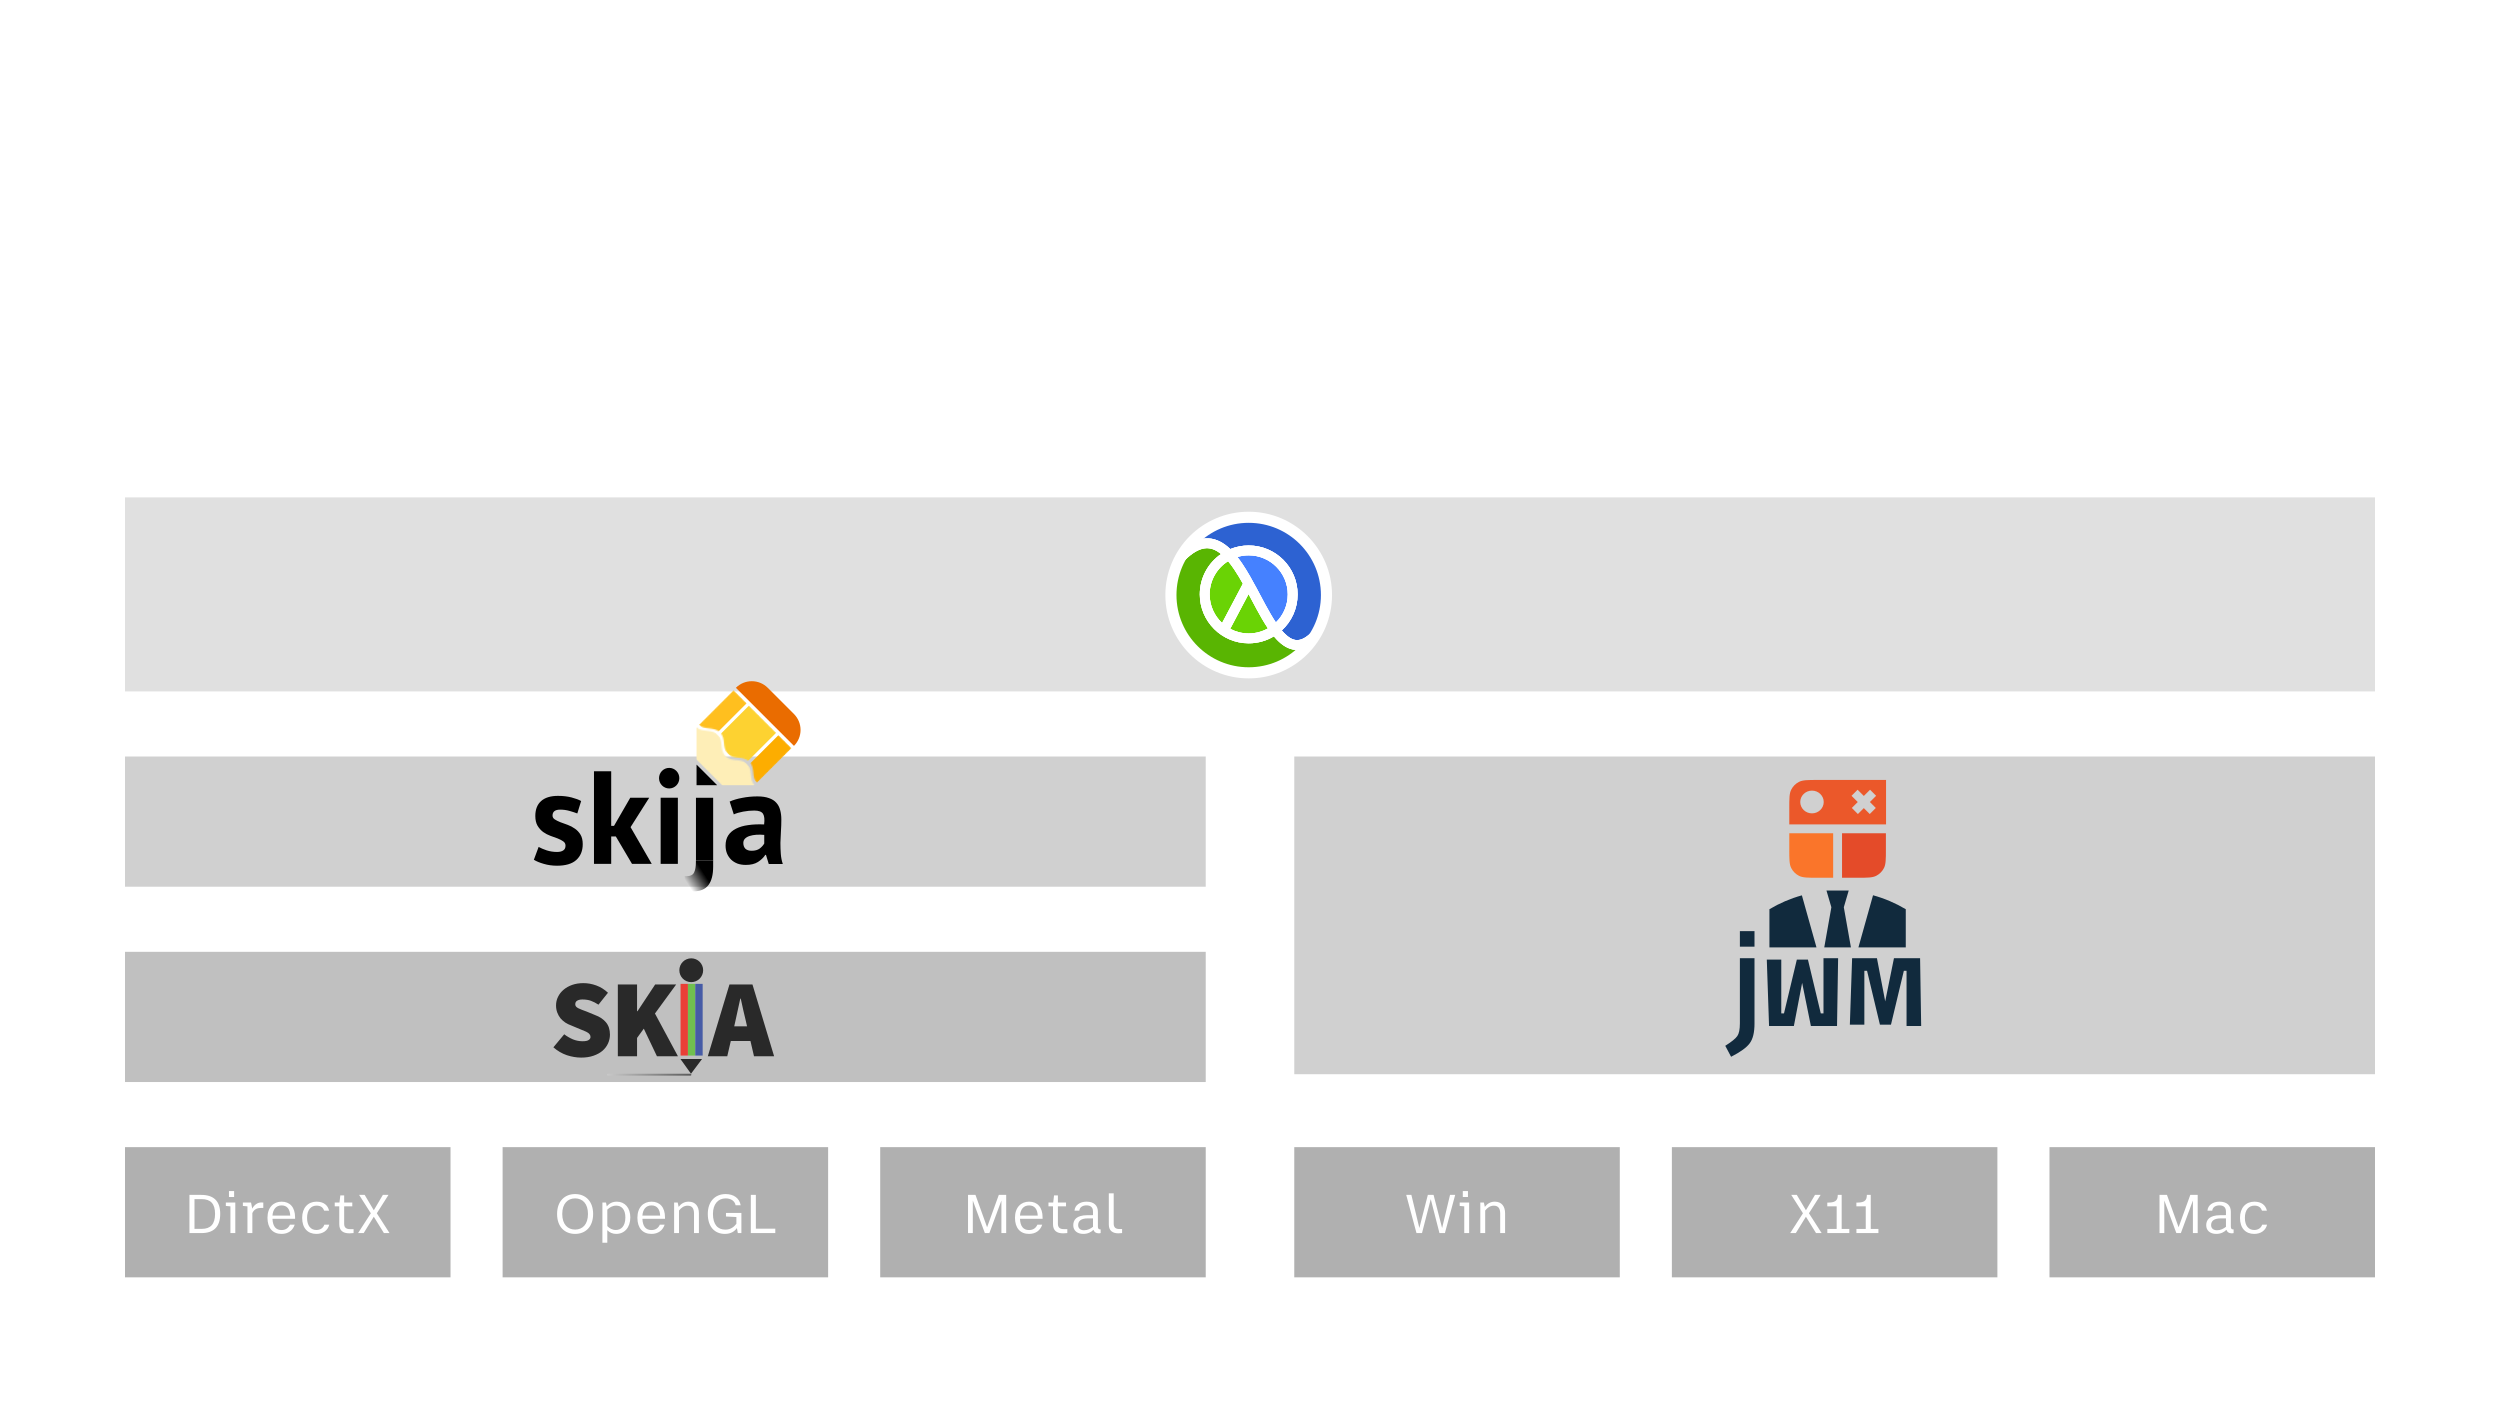 <svg width="1920" height="1080" viewBox="0 0 1920 1080" fill="none" xmlns="http://www.w3.org/2000/svg">
<rect width="1920" height="1080" fill="white"/>
<rect x="96" y="731" width="830" height="100" fill="#C0C0C0"/>
<rect x="994" y="581" width="830" height="244" fill="#D0D0D0"/>
<rect x="96" y="382" width="1728" height="149" fill="#E0E0E0"/>
<path d="M935.427 419.699L911.576 415.539L942.755 397.76L977.659 399.951L1003.07 414.409L1020.3 449.75L1007.45 494.439L988.952 492.637L979.939 483.901L993.389 463.933L991.587 446.6L979.939 429.544L962.328 423.027L944.995 426.909L935.427 419.699Z" fill="#2D62D2"/>
<path d="M987.444 493.124L1002.05 498.528L973.862 515.323L933.347 512.986L909.896 494.579L896.6 454.504L911.576 416.232L933.347 419.027L940.835 425L927.384 450.344L929.187 467.677L940.835 484.733L958.446 491.251L977.859 484.733L987.444 493.124Z" fill="#59B502"/>
<path d="M961.774 423.304L945.411 426.909L980.632 483.624L993.667 464.488L992.003 445.768L980.632 429.544L961.774 423.304Z" fill="#4581FF"/>
<path d="M959 490.973L979.106 484.733L943.608 426.216L925.997 446.461L928.77 468.509L940.141 484.733L959 490.973Z" fill="#6AD305"/>
<path fill-rule="evenodd" clip-rule="evenodd" d="M924.912 421.177C920.775 421.808 915.758 424.407 909.737 430.428L904.389 425.08C911.037 418.432 917.449 414.664 923.772 413.7C930.217 412.717 935.949 414.737 940.944 418.382C942.291 419.365 943.594 420.472 944.859 421.682C949.223 419.908 953.997 418.93 959 418.93C979.747 418.93 996.566 435.749 996.566 456.496C996.566 467.447 991.88 477.303 984.404 484.17C984.974 484.842 985.545 485.476 986.117 486.071C989.589 489.677 992.721 491.397 995.658 491.58C998.508 491.758 1002.15 490.542 1006.8 486.048L1012.05 491.487C1006.53 496.822 1000.93 499.487 995.188 499.129C989.539 498.777 984.74 495.546 980.668 491.316C979.88 490.498 979.104 489.626 978.339 488.708C972.69 492.107 966.073 494.062 959 494.062C938.253 494.062 921.434 477.243 921.434 456.496C921.434 443.624 927.907 432.265 937.776 425.495C937.347 425.142 936.917 424.807 936.485 424.492C932.687 421.721 928.927 420.565 924.912 421.177ZM928.997 456.496C928.997 445.728 934.67 436.285 943.189 430.993C944.754 432.87 946.308 434.974 947.858 437.271C950.14 440.652 952.356 444.365 954.545 448.259L938.575 478.473C932.683 472.995 928.997 465.176 928.997 456.496ZM944.779 482.921C949.011 485.203 953.854 486.498 959 486.498C964.383 486.498 969.435 485.081 973.803 482.598C972.246 480.282 970.732 477.82 969.252 475.283C966.502 470.568 963.778 465.431 961.069 460.323C960.342 458.952 959.616 457.582 958.89 456.224L944.779 482.921ZM975.786 471.472C977.155 473.82 978.512 476.025 979.865 478.055C985.499 472.601 989.002 464.957 989.002 456.496C989.002 439.926 975.57 426.494 959 426.494C955.978 426.494 953.061 426.94 950.31 427.771C951.626 429.448 952.897 431.215 954.128 433.04C958.079 438.896 961.778 445.582 965.325 452.217C966.158 453.775 966.982 455.328 967.799 456.869L967.8 456.87L967.801 456.873L967.802 456.874C970.496 461.954 973.12 466.902 975.786 471.472Z" fill="white"/>
<path fill-rule="evenodd" clip-rule="evenodd" d="M924.912 421.177C920.775 421.808 915.758 424.407 909.737 430.428L904.389 425.08C911.037 418.432 917.449 414.664 923.772 413.7C930.217 412.717 935.949 414.737 940.944 418.382C942.291 419.365 943.594 420.472 944.859 421.682C949.223 419.908 953.997 418.93 959 418.93C979.747 418.93 996.566 435.749 996.566 456.496C996.566 467.447 991.88 477.303 984.404 484.17C984.974 484.842 985.545 485.476 986.117 486.071C989.589 489.677 992.721 491.397 995.658 491.58C998.508 491.758 1002.15 490.542 1006.8 486.048L1012.05 491.487C1006.53 496.822 1000.93 499.487 995.188 499.129C989.539 498.777 984.74 495.546 980.668 491.316C979.88 490.498 979.104 489.626 978.339 488.708C972.69 492.107 966.073 494.062 959 494.062C938.253 494.062 921.434 477.243 921.434 456.496C921.434 443.624 927.907 432.265 937.776 425.495C937.347 425.142 936.917 424.807 936.485 424.492C932.687 421.721 928.927 420.565 924.912 421.177ZM928.997 456.496C928.997 445.728 934.67 436.285 943.189 430.993C944.754 432.87 946.308 434.974 947.858 437.271C950.14 440.652 952.356 444.365 954.545 448.259L938.575 478.473C932.683 472.995 928.997 465.176 928.997 456.496ZM944.779 482.921C949.011 485.203 953.854 486.498 959 486.498C964.383 486.498 969.435 485.081 973.803 482.598C972.246 480.282 970.732 477.82 969.252 475.283C966.502 470.568 963.778 465.431 961.069 460.323C960.342 458.952 959.616 457.582 958.89 456.224L944.779 482.921ZM975.786 471.472C977.155 473.82 978.512 476.025 979.865 478.055C985.499 472.601 989.002 464.957 989.002 456.496C989.002 439.926 975.57 426.494 959 426.494C955.978 426.494 953.061 426.94 950.31 427.771C951.626 429.448 952.897 431.215 954.128 433.04C958.079 438.896 961.778 445.582 965.325 452.217C966.158 453.775 966.982 455.328 967.799 456.869L967.8 456.87L967.801 456.873L967.802 456.874C970.496 461.954 973.12 466.902 975.786 471.472Z" fill="white"/>
<path fill-rule="evenodd" clip-rule="evenodd" d="M924.912 421.177C920.775 421.808 915.758 424.407 909.737 430.428L904.389 425.08C911.037 418.432 917.449 414.664 923.772 413.7C930.217 412.717 935.949 414.737 940.944 418.382C942.291 419.365 943.594 420.472 944.859 421.682C949.223 419.908 953.997 418.93 959 418.93C979.747 418.93 996.566 435.749 996.566 456.496C996.566 467.447 991.88 477.303 984.404 484.17C984.974 484.842 985.545 485.476 986.117 486.071C989.589 489.677 992.721 491.397 995.658 491.58C998.508 491.758 1002.15 490.542 1006.8 486.048L1012.05 491.487C1006.53 496.822 1000.93 499.487 995.188 499.129C989.539 498.777 984.74 495.546 980.668 491.316C979.88 490.498 979.104 489.626 978.339 488.708C972.69 492.107 966.073 494.062 959 494.062C938.253 494.062 921.434 477.243 921.434 456.496C921.434 443.624 927.907 432.265 937.776 425.495C937.347 425.142 936.917 424.807 936.485 424.492C932.687 421.721 928.927 420.565 924.912 421.177ZM928.997 456.496C928.997 445.728 934.67 436.285 943.189 430.993C944.754 432.87 946.308 434.974 947.858 437.271C950.14 440.652 952.356 444.365 954.545 448.259L938.575 478.473C932.683 472.995 928.997 465.176 928.997 456.496ZM944.779 482.921C949.011 485.203 953.854 486.498 959 486.498C964.383 486.498 969.435 485.081 973.803 482.598C972.246 480.282 970.732 477.82 969.252 475.283C966.502 470.568 963.778 465.431 961.069 460.323C960.342 458.952 959.616 457.582 958.89 456.224L944.779 482.921ZM975.786 471.472C977.155 473.82 978.512 476.025 979.865 478.055C985.499 472.601 989.002 464.957 989.002 456.496C989.002 439.926 975.57 426.494 959 426.494C955.978 426.494 953.061 426.94 950.31 427.771C951.626 429.448 952.897 431.215 954.128 433.04C958.079 438.896 961.778 445.582 965.325 452.217C966.158 453.775 966.982 455.328 967.799 456.869L967.8 456.87L967.801 456.873L967.802 456.874C970.496 461.954 973.12 466.902 975.786 471.472Z" fill="white"/>
<path fill-rule="evenodd" clip-rule="evenodd" d="M959 521C994.346 521 1023 492.346 1023 457C1023 421.654 994.346 393 959 393C923.654 393 895 421.654 895 457C895 492.346 923.654 521 959 521ZM959 512.467C989.633 512.467 1014.47 487.633 1014.47 457C1014.47 426.367 989.633 401.533 959 401.533C928.367 401.533 903.533 426.367 903.533 457C903.533 487.633 928.367 512.467 959 512.467Z" fill="white"/>
<rect x="96" y="581" width="830" height="100" fill="#D0D0D0"/>
<path d="M446.383 812.235C442.762 812.235 439.057 811.612 435.267 810.368C431.534 809.067 428.111 807.059 425 804.343L433.315 794.331C435.408 795.915 437.643 797.216 440.019 798.234C442.395 799.196 444.855 799.676 447.401 799.676C449.607 799.676 451.163 799.365 452.068 798.743C453.029 798.121 453.51 797.357 453.51 796.452C453.51 795.66 453.312 795.01 452.916 794.5C452.577 793.935 452.068 793.454 451.389 793.058C450.71 792.605 449.862 792.181 448.843 791.785C447.882 791.389 446.779 790.937 445.534 790.428L438.661 787.543C437.077 786.977 435.578 786.242 434.164 785.337C432.75 784.375 431.505 783.272 430.431 782.027C429.412 780.726 428.592 779.255 427.97 777.615C427.348 775.975 427.036 774.164 427.036 772.184C427.036 769.809 427.546 767.602 428.564 765.566C429.582 763.473 430.996 761.663 432.806 760.136C434.673 758.552 436.879 757.307 439.425 756.402C442.027 755.497 444.912 755.044 448.08 755.044C451.361 755.044 454.642 755.638 457.922 756.826C461.203 758.014 464.202 759.881 466.917 762.427L459.62 771.591C457.64 770.289 455.716 769.3 453.85 768.621C452.039 767.942 449.833 767.602 447.231 767.602C445.591 767.602 444.261 767.914 443.243 768.536C442.281 769.102 441.801 770.035 441.801 771.336C441.801 771.958 441.999 772.524 442.395 773.033C442.791 773.486 443.356 773.91 444.092 774.306C444.827 774.702 445.732 775.098 446.807 775.494C447.882 775.89 449.098 776.342 450.456 776.851L456.819 779.482C460.553 780.839 463.41 782.734 465.389 785.167C467.426 787.599 468.444 790.739 468.444 794.585C468.444 796.905 467.963 799.139 467.002 801.289C466.04 803.438 464.626 805.333 462.759 806.974C460.892 808.558 458.573 809.83 455.801 810.792C453.086 811.754 449.946 812.235 446.383 812.235Z" fill="#292929"/>
<path d="M474.497 811.216V756.063H489.261V776.597H489.6L503.177 756.063H519.299L503.007 778.379L520.656 811.216H504.534L494.437 790.003L489.261 797.131V811.216H474.497Z" fill="#292929"/>
<path d="M564.732 784.403L563.883 788.221H573.726L572.878 784.403C572.255 781.744 571.577 778.888 570.841 775.833C570.162 772.722 569.512 769.752 568.89 766.924H568.55C567.928 769.752 567.278 772.722 566.599 775.833C565.976 778.888 565.354 781.744 564.732 784.403ZM543.604 811.216L560.235 756.063H577.884L594.515 811.216H579.072L576.357 799.507H561.253L558.538 811.216H543.604Z" fill="#292929"/>
<circle cx="530.877" cy="745.145" r="9.145" fill="#292929"/>
<rect x="466.106" y="824.623" width="64.864" height="1.508" rx="0.754" fill="url(#paint0_linear_412_297)"/>
<rect x="522.674" y="755.61" width="5.657" height="55.059" fill="#E94037"/>
<rect x="528.33" y="755.61" width="5.657" height="55.059" fill="#70BF4F"/>
<rect x="533.987" y="755.61" width="5.657" height="55.059" fill="#465BA6"/>
<path d="M530.687 824.623L522.579 813.309H539.172L530.687 824.623Z" fill="#292929"/>
<path d="M1336.23 785.992V735.913H1347.46V786.096C1347.46 792.898 1346.25 797.93 1343.82 801.192C1341.47 804.455 1336.68 807.925 1329.47 811.604L1325 803.17C1329.85 800.116 1332.94 797.618 1334.26 795.674C1335.57 793.8 1336.23 790.573 1336.23 785.992ZM1336.23 727.063V715.09H1347.46V727.063H1336.23Z" fill="#112A3D"/>
<path d="M1356.9 736.954H1368.02V778.287H1370.1L1379.98 736.954H1388.48L1398.36 778.287H1400.44V735.913H1411.67L1410.84 787.97H1390.76L1384.04 754.831L1377.7 787.97H1358.63L1356.9 736.954Z" fill="#112A3D"/>
<path d="M1420.69 786.929H1431.82V745.595H1433.9L1443.78 786.929H1452.27L1462.15 745.595H1464.23V787.97H1475.46L1474.63 735.913H1454.56L1447.84 769.052L1441.49 735.913H1422.42L1420.69 786.929Z" fill="#112A3D"/>
<path fill-rule="evenodd" clip-rule="evenodd" d="M1419.82 683.905H1402.72L1406.49 696.766L1401.03 727.609H1421.51L1416.05 696.766L1419.82 683.905ZM1358.92 698.277C1366.63 693.683 1374.99 690.073 1383.84 687.62L1395.06 727.609H1358.92V698.277ZM1463.63 727.609H1427.26L1438.49 687.562C1447.42 690.016 1455.85 693.647 1463.63 698.277V727.609Z" fill="#112A3D"/>
<path d="M1374.17 639.973H1407.86V674.117H1396.02C1388.37 674.117 1384.55 674.117 1381.62 672.628C1379.05 671.319 1376.96 669.229 1375.66 666.66C1374.17 663.738 1374.17 659.913 1374.17 652.265V639.973Z" fill="#FA752A"/>
<path d="M1448.37 639.973H1414.68V674.117H1426.52C1434.17 674.117 1437.99 674.117 1440.92 672.628C1443.49 671.319 1445.58 669.229 1446.88 666.66C1448.37 663.738 1448.37 659.913 1448.37 652.265V639.973Z" fill="#E44B29"/>
<path fill-rule="evenodd" clip-rule="evenodd" d="M1374.17 633.144H1448.49V599H1396.02C1388.37 599 1384.55 599 1381.62 600.489C1379.05 601.798 1376.96 603.887 1375.66 606.457C1374.17 609.379 1374.17 613.203 1374.17 620.852V633.144ZM1400.62 615.93C1400.62 620.754 1396.59 624.665 1391.61 624.665C1386.63 624.665 1382.59 620.754 1382.59 615.93C1382.59 611.105 1386.63 607.195 1391.61 607.195C1396.59 607.195 1400.62 611.105 1400.62 615.93ZM1421.97 611.178L1426.64 606.512L1431.42 611.292L1436.2 606.512L1440.86 611.178L1436.08 615.958L1440.63 620.511L1435.97 625.177L1431.42 620.625L1426.86 625.177L1422.2 620.511L1426.75 615.958L1421.97 611.178Z" fill="#EB582A"/>
<path d="M434.315 649.427C434.315 648.072 433.739 646.988 432.586 646.176C431.433 645.363 430.008 644.618 428.313 643.941C426.617 643.264 424.752 642.586 422.717 641.909C420.682 641.164 418.817 640.182 417.122 638.963C415.426 637.676 414.002 636.085 412.849 634.188C411.696 632.224 411.119 629.718 411.119 626.671C411.119 621.659 412.611 617.833 415.596 615.191C418.58 612.55 422.887 611.229 428.516 611.229C432.382 611.229 435.875 611.636 438.995 612.448C442.115 613.261 444.557 614.175 446.32 615.191L443.37 624.741C441.81 624.131 439.843 623.488 437.469 622.81C435.095 622.133 432.687 621.795 430.246 621.795C426.312 621.795 424.345 623.318 424.345 626.366C424.345 627.585 424.921 628.567 426.074 629.312C427.228 630.057 428.652 630.768 430.347 631.445C432.043 632.055 433.908 632.732 435.943 633.477C437.978 634.222 439.843 635.204 441.539 636.423C443.234 637.575 444.659 639.098 445.812 640.995C446.965 642.891 447.541 645.329 447.541 648.309C447.541 653.456 445.879 657.52 442.556 660.5C439.3 663.412 434.383 664.868 427.804 664.868C424.209 664.868 420.818 664.394 417.63 663.446C414.51 662.565 411.967 661.516 410 660.297L413.663 650.442C415.223 651.323 417.291 652.203 419.869 653.084C422.446 653.896 425.091 654.303 427.804 654.303C429.771 654.303 431.331 653.93 432.484 653.185C433.705 652.44 434.315 651.187 434.315 649.427Z" fill="black"/>
<path d="M472.963 642.417H469.402V663.446H456.176V592.334H469.402V634.29H471.551L484.052 612.652H498.6L484.268 635.255L500.534 663.446H485.375L472.963 642.417Z" fill="black"/>
<path d="M507.371 612.652H520.597V663.446H507.371V612.652Z" fill="black"/>
<path d="M560.39 615.598C563.103 614.379 566.325 613.43 570.055 612.753C573.785 612.008 577.685 611.636 581.755 611.636C585.282 611.636 588.232 612.076 590.606 612.956C592.98 613.769 594.845 614.954 596.202 616.512C597.626 618.07 598.609 619.932 599.152 622.099C599.762 624.267 600.068 626.705 600.068 629.414C600.068 632.394 599.966 635.407 599.762 638.455C599.559 641.435 599.423 644.381 599.355 647.293C599.355 650.205 599.457 653.05 599.661 655.827C599.864 658.536 600.373 661.109 601.187 663.547H590.403L588.266 656.538H587.757C586.401 658.637 584.502 660.466 582.06 662.024C579.686 663.513 576.6 664.258 572.802 664.258C570.428 664.258 568.292 663.92 566.393 663.243C564.493 662.498 562.866 661.482 561.509 660.195C560.153 658.84 559.101 657.283 558.355 655.522C557.609 653.693 557.236 651.662 557.236 649.427C557.236 646.311 557.914 643.704 559.271 641.604C560.695 639.437 562.696 637.71 565.273 636.423C567.919 635.069 571.039 634.154 574.633 633.68C578.296 633.139 582.365 632.969 586.842 633.172C587.316 629.38 587.045 626.671 586.028 625.045C585.01 623.352 582.738 622.506 579.211 622.506C576.566 622.506 573.752 622.777 570.767 623.318C567.851 623.86 565.443 624.571 563.544 625.452L560.39 615.598ZM577.177 653.389C579.822 653.389 581.924 652.813 583.484 651.662C585.044 650.442 586.197 649.156 586.943 647.801V641.198C584.841 640.995 582.806 640.961 580.839 641.096C578.94 641.232 577.244 641.537 575.752 642.011C574.26 642.485 573.073 643.162 572.192 644.042C571.31 644.923 570.869 646.04 570.869 647.395C570.869 649.291 571.412 650.781 572.497 651.865C573.65 652.881 575.21 653.389 577.177 653.389Z" fill="black"/>
<path d="M534.444 660.971H547.706V665.529C547.706 671.674 546.547 676.468 544.099 679.709C541.651 682.951 537.74 684.571 532.367 684.571C530.327 684.571 528.15 684.335 525.838 683.862V672.822C526.29 672.822 526.72 672.923 527.164 672.923C530.225 672.923 532.197 671.944 533.081 669.986C534.033 668.027 534.444 665.427 534.444 661.984V660.971Z" fill="url(#paint1_linear_412_297)"/>
<path d="M609.765 572.83L565.164 528.23V528.23C571.918 521.476 582.868 521.476 589.622 528.23L609.765 548.372C616.519 555.126 616.519 566.076 609.765 572.83V572.83Z" fill="#EA6C00"/>
<mask id="mask0_412_297" style="mask-type:alpha" maskUnits="userSpaceOnUse" x="522" y="558" width="58" height="58">
<path d="M573.796 586.857C578.509 591.692 575.055 598.547 579.551 603.043L566.962 615.632L522.361 571.031L534.95 558.443C539.266 562.759 546.335 559.578 551.136 564.198C556.13 569.003 552.35 575.842 557.25 580.743C562.151 585.644 568.958 581.895 573.796 586.857Z" fill="#FEEEB7"/>
</mask>
<g mask="url(#mask0_412_297)">
<path d="M534.95 583.62L534.95 558.443L540.166 553.227L584.766 597.828L579.551 603.043H554.373L534.95 583.62Z" fill="#FEEEB7"/>
</g>
<path d="M550.776 603.043H534.95V587.217L550.776 603.043Z" fill="black"/>
<mask id="mask1_412_297" style="mask-type:alpha" maskUnits="userSpaceOnUse" x="536" y="530" width="72" height="72">
<path d="M575.594 585.059C580.308 589.894 576.853 596.749 581.349 601.245L607.966 574.629L563.365 530.028L536.749 556.645C541.065 560.961 548.133 557.78 552.934 562.399C557.928 567.205 554.148 574.044 559.049 578.945C563.95 583.846 570.756 580.097 575.594 585.059Z" fill="#EEEEEE"/>
</mask>
<g mask="url(#mask1_412_297)">
<rect x="581.35" y="601.245" width="14.243" height="37.641" transform="rotate(-135 581.35 601.245)" fill="#FDAD00"/>
<rect x="546.82" y="566.716" width="14.243" height="37.641" transform="rotate(-135 546.82 566.716)" fill="#FFBF1F"/>
<rect x="569.48" y="589.375" width="29.503" height="37.641" transform="rotate(-135 569.48 589.375)" fill="#FDD231"/>
</g>
<rect x="534.499" y="612.686" width="13.208" height="48.284" fill="url(#paint2_linear_412_297)"/>
<ellipse cx="513.929" cy="597.639" rx="7.795" ry="7.903" fill="black"/>
<rect x="96" y="881" width="250" height="100" fill="#B0B0B0"/>
<path d="M145.489 917.68V947H154.769C164.129 947 169.129 942.16 169.129 932.24C169.129 922.44 164.129 917.68 154.569 917.68H145.489ZM154.809 920.92C161.649 920.92 165.169 924.32 165.169 932.24C165.169 940.2 161.649 943.76 155.009 943.76H149.369V920.92H154.809ZM175.838 914.76V919.28H179.798V914.76H175.838ZM180.718 923.56H173.438V926.16L176.958 926.48V947H180.718V923.56ZM200.684 923.48C197.764 923.48 195.164 925.4 193.724 928.24L192.804 923.56H186.524V926.16L190.044 926.48V947H193.804V931.64C195.244 928.48 197.804 927.68 200.604 927.68H202.204V923.56C201.844 923.52 201.364 923.48 200.684 923.48ZM226.619 934.96C226.619 927.08 222.619 922.88 216.259 922.88C210.139 922.88 205.419 927.16 205.419 935.24C205.419 943.24 209.539 947.64 216.219 947.64C221.299 947.64 224.899 945 226.339 940.52H222.659C221.459 943.2 219.339 944.68 216.219 944.68C212.019 944.68 209.499 942.04 209.259 936.04H226.619V934.96ZM209.259 933.6C209.619 928.8 211.979 925.76 216.259 925.76C220.459 925.76 222.659 928.56 222.899 933.6H209.259ZM242.98 947.64C247.94 947.64 251.78 945.08 252.86 940.52H249.1C248.22 943.24 245.82 944.64 242.98 944.64C238.78 944.64 235.82 941.52 235.82 935.32C235.82 929.2 238.86 925.92 243.1 925.92C246.58 925.92 248.14 927.52 248.98 929.8H252.74C251.78 925.68 248.7 922.88 243.1 922.88C236.54 922.88 232.06 927.56 232.06 935.32C232.06 943.2 236.3 947.64 242.98 947.64ZM268.757 943.96C265.837 943.96 264.317 942.72 264.317 939.84V926.48H270.557V923.56H264.317V918.08H261.357L260.717 923.56H257.077V926.48H260.557V940.16C260.557 945.04 263.317 947.2 268.357 947.2C269.437 947.2 270.637 947.12 271.557 947V943.96H268.757ZM298.358 917.68H294.038L287.078 929.48L280.078 917.68H275.798L284.798 931.8L274.998 947H279.318L287.078 934.44L294.838 947H299.158L289.398 931.8L298.358 917.68Z" fill="white"/>
<rect x="386" y="881" width="250" height="100" fill="#B0B0B0"/>
<path d="M441.683 947.64C449.563 947.64 455.523 942.32 455.523 932.32C455.523 922.4 449.563 917.04 441.683 917.04C433.803 917.04 427.843 922.4 427.843 932.32C427.843 942.32 433.803 947.64 441.683 947.64ZM441.683 944.32C436.043 944.32 431.803 940.36 431.803 932.32C431.803 924.32 436.043 920.36 441.683 920.36C447.363 920.36 451.563 924.32 451.563 932.32C451.563 940.36 447.363 944.32 441.683 944.32ZM473.763 922.88C470.563 922.88 468.043 924.04 466.003 926.52L465.403 923.56H462.643V954.4H466.403V944.8C468.123 946.52 470.323 947.64 473.243 947.64C479.563 947.64 484.083 942.76 484.083 934.96C484.083 927.64 479.923 922.88 473.763 922.88ZM472.963 944.64C470.203 944.64 468.083 943.32 466.403 941.64V929C468.163 927.32 470.323 925.92 473.243 925.92C477.363 925.92 480.283 928.84 480.283 934.96C480.283 941.88 476.883 944.64 472.963 944.64ZM510.721 934.96C510.721 927.08 506.721 922.88 500.361 922.88C494.241 922.88 489.521 927.16 489.521 935.24C489.521 943.24 493.641 947.64 500.321 947.64C505.401 947.64 509.001 945 510.441 940.52H506.761C505.561 943.2 503.441 944.68 500.321 944.68C496.121 944.68 493.601 942.04 493.361 936.04H510.721V934.96ZM493.361 933.6C493.721 928.8 496.081 925.76 500.361 925.76C504.561 925.76 506.761 928.56 507.001 933.6H493.361ZM528.881 922.88C525.561 922.88 523.121 924.36 521.201 926.88L520.481 923.56H517.721V947H521.481V929.68C523.121 927.64 525.201 925.96 528.121 925.96C531.641 925.96 533.001 928.24 533.001 932V947H536.761V931.76C536.761 926.56 534.161 922.88 528.881 922.88ZM557.545 934.28L565.545 934.68V939.88C563.705 942.24 561.225 944.36 557.065 944.36C551.145 944.36 547.545 940.36 547.545 932.28C547.545 924.76 551.465 920.36 557.305 920.36C561.705 920.36 564.345 922.6 564.945 925.64H568.825C567.945 920.16 563.385 917.04 557.305 917.04C548.945 917.04 543.585 923.04 543.585 932.28C543.585 942.4 549.025 947.64 556.745 947.64C561.225 947.64 564.145 945.72 565.945 943.16L566.665 947H569.385V931.52H557.545V934.28ZM595.422 947V943.6H580.502V917.68H576.622V947H595.422Z" fill="white"/>
<rect x="676" y="881" width="250" height="100" fill="#B0B0B0"/>
<path d="M747.118 947V922L756.358 947H759.838L769.078 922V947H772.758V917.68H767.078L758.078 942.52L749.158 917.68H743.438V947H747.118ZM800.701 934.96C800.701 927.08 796.701 922.88 790.341 922.88C784.221 922.88 779.501 927.16 779.501 935.24C779.501 943.24 783.621 947.64 790.301 947.64C795.381 947.64 798.981 945 800.421 940.52H796.741C795.541 943.2 793.421 944.68 790.301 944.68C786.101 944.68 783.581 942.04 783.341 936.04H800.701V934.96ZM783.341 933.6C783.701 928.8 786.061 925.76 790.341 925.76C794.541 925.76 796.741 928.56 796.981 933.6H783.341ZM816.902 943.96C813.982 943.96 812.462 942.72 812.462 939.84V926.48H818.702V923.56H812.462V918.08H809.502L808.862 923.56H805.222V926.48H808.702V940.16C808.702 945.04 811.462 947.2 816.502 947.2C817.582 947.2 818.782 947.12 819.702 947V943.96H816.902ZM844.862 944.16C843.582 944.16 843.182 943.36 843.182 941.88V930.68C843.182 925.88 840.302 922.88 834.462 922.88C829.382 922.88 825.502 925.56 825.222 929.8H828.902C829.182 927.2 831.382 925.72 834.462 925.72C837.782 925.72 839.422 927.44 839.422 930.48V933.24L834.862 933.28C826.782 933.36 824.262 936.8 824.262 941C824.262 945.04 827.262 947.64 831.982 947.64C835.422 947.64 838.062 946.28 839.782 944.48C840.222 946.04 841.582 947.2 843.742 947.2C844.302 947.2 844.862 947.16 845.302 947V944.16H844.862ZM828.022 940.92C828.022 938.12 829.702 935.72 835.422 935.72H839.422V941.96L839.462 942.16C837.622 943.6 835.382 944.84 832.542 944.84C829.782 944.84 828.022 943.36 828.022 940.92ZM859.564 943.88C857.044 943.88 855.324 942.8 855.324 939.8V916.48H851.564V940.36C851.524 945.4 854.804 947.2 858.884 947.2C859.964 947.2 860.724 947.12 861.764 947V943.88H859.564Z" fill="white"/>
<rect x="994" y="881" width="250" height="100" fill="#B0B0B0"/>
<path d="M1092.1 947L1098.82 920.92L1105.5 947H1109.7L1117.58 917.68H1113.62L1107.54 943.12L1100.98 917.68H1096.58L1090.06 943.12L1083.94 917.68H1079.98L1087.86 947H1092.1ZM1123.43 914.76V919.28H1127.39V914.76H1123.43ZM1128.31 923.56H1121.03V926.16L1124.55 926.48V947H1128.31V923.56ZM1148.03 922.88C1144.71 922.88 1142.27 924.36 1140.35 926.88L1139.63 923.56H1136.87V947H1140.63V929.68C1142.27 927.64 1144.35 925.96 1147.27 925.96C1150.79 925.96 1152.15 928.24 1152.15 932V947H1155.91V931.76C1155.91 926.56 1153.31 922.88 1148.03 922.88Z" fill="white"/>
<rect x="1284" y="881" width="250" height="100" fill="#B0B0B0"/>
<rect x="1574" y="881" width="250" height="100" fill="#B0B0B0"/>
<path d="M1398.23 917.68H1393.91L1386.95 929.48L1379.95 917.68H1375.67L1384.67 931.8L1374.87 947H1379.19L1386.95 934.44L1394.71 947H1399.03L1389.27 931.8L1398.23 917.68ZM1414.4 917.68H1411.4V917.88C1411.4 922.36 1409.08 923.6 1403.64 923.6H1403.36V926.44H1410.56V943.8H1403.4V947H1420.28V943.8H1414.4V917.68ZM1436.74 917.68H1433.74V917.88C1433.74 922.36 1431.42 923.6 1425.98 923.6H1425.7V926.44H1432.9V943.8H1425.74V947H1442.62V943.8H1436.74V917.68Z" fill="white"/>
<path d="M1662.19 947V922L1671.43 947H1674.91L1684.15 922V947H1687.83V917.68H1682.15L1673.15 942.52L1664.23 917.68H1658.51V947H1662.19ZM1714.97 944.16C1713.69 944.16 1713.29 943.36 1713.29 941.88V930.68C1713.29 925.88 1710.41 922.88 1704.57 922.88C1699.49 922.88 1695.61 925.56 1695.33 929.8H1699.01C1699.29 927.2 1701.49 925.72 1704.57 925.72C1707.89 925.72 1709.53 927.44 1709.53 930.48V933.24L1704.97 933.28C1696.89 933.36 1694.37 936.8 1694.37 941C1694.37 945.04 1697.37 947.64 1702.09 947.64C1705.53 947.64 1708.17 946.28 1709.89 944.48C1710.33 946.04 1711.69 947.2 1713.85 947.2C1714.41 947.2 1714.97 947.16 1715.41 947V944.16H1714.97ZM1698.13 940.92C1698.13 938.12 1699.81 935.72 1705.53 935.72H1709.53V941.96L1709.57 942.16C1707.73 943.6 1705.49 944.84 1702.65 944.84C1699.89 944.84 1698.13 943.36 1698.13 940.92ZM1731.23 947.64C1736.19 947.64 1740.03 945.08 1741.11 940.52H1737.35C1736.47 943.24 1734.07 944.64 1731.23 944.64C1727.03 944.64 1724.07 941.52 1724.07 935.32C1724.07 929.2 1727.11 925.92 1731.35 925.92C1734.83 925.92 1736.39 927.52 1737.23 929.8H1740.99C1740.03 925.68 1736.95 922.88 1731.35 922.88C1724.79 922.88 1720.31 927.56 1720.31 935.32C1720.31 943.2 1724.55 947.64 1731.23 947.64Z" fill="white"/>
<defs>
<linearGradient id="paint0_linear_412_297" x1="530.971" y1="825.377" x2="466.106" y2="825.377" gradientUnits="userSpaceOnUse">
<stop stop-color="#5A5A5A"/>
<stop offset="1" stop-color="#C9C9C9"/>
</linearGradient>
<linearGradient id="paint1_linear_412_297" x1="534.441" y1="660.971" x2="521.742" y2="669.156" gradientUnits="userSpaceOnUse">
<stop/>
<stop offset="1" stop-opacity="0"/>
</linearGradient>
<linearGradient id="paint2_linear_412_297" x1="541.103" y1="612.686" x2="541.103" y2="660.97" gradientUnits="userSpaceOnUse">
<stop offset="0.212"/>
<stop offset="1"/>
</linearGradient>
</defs>
</svg>
